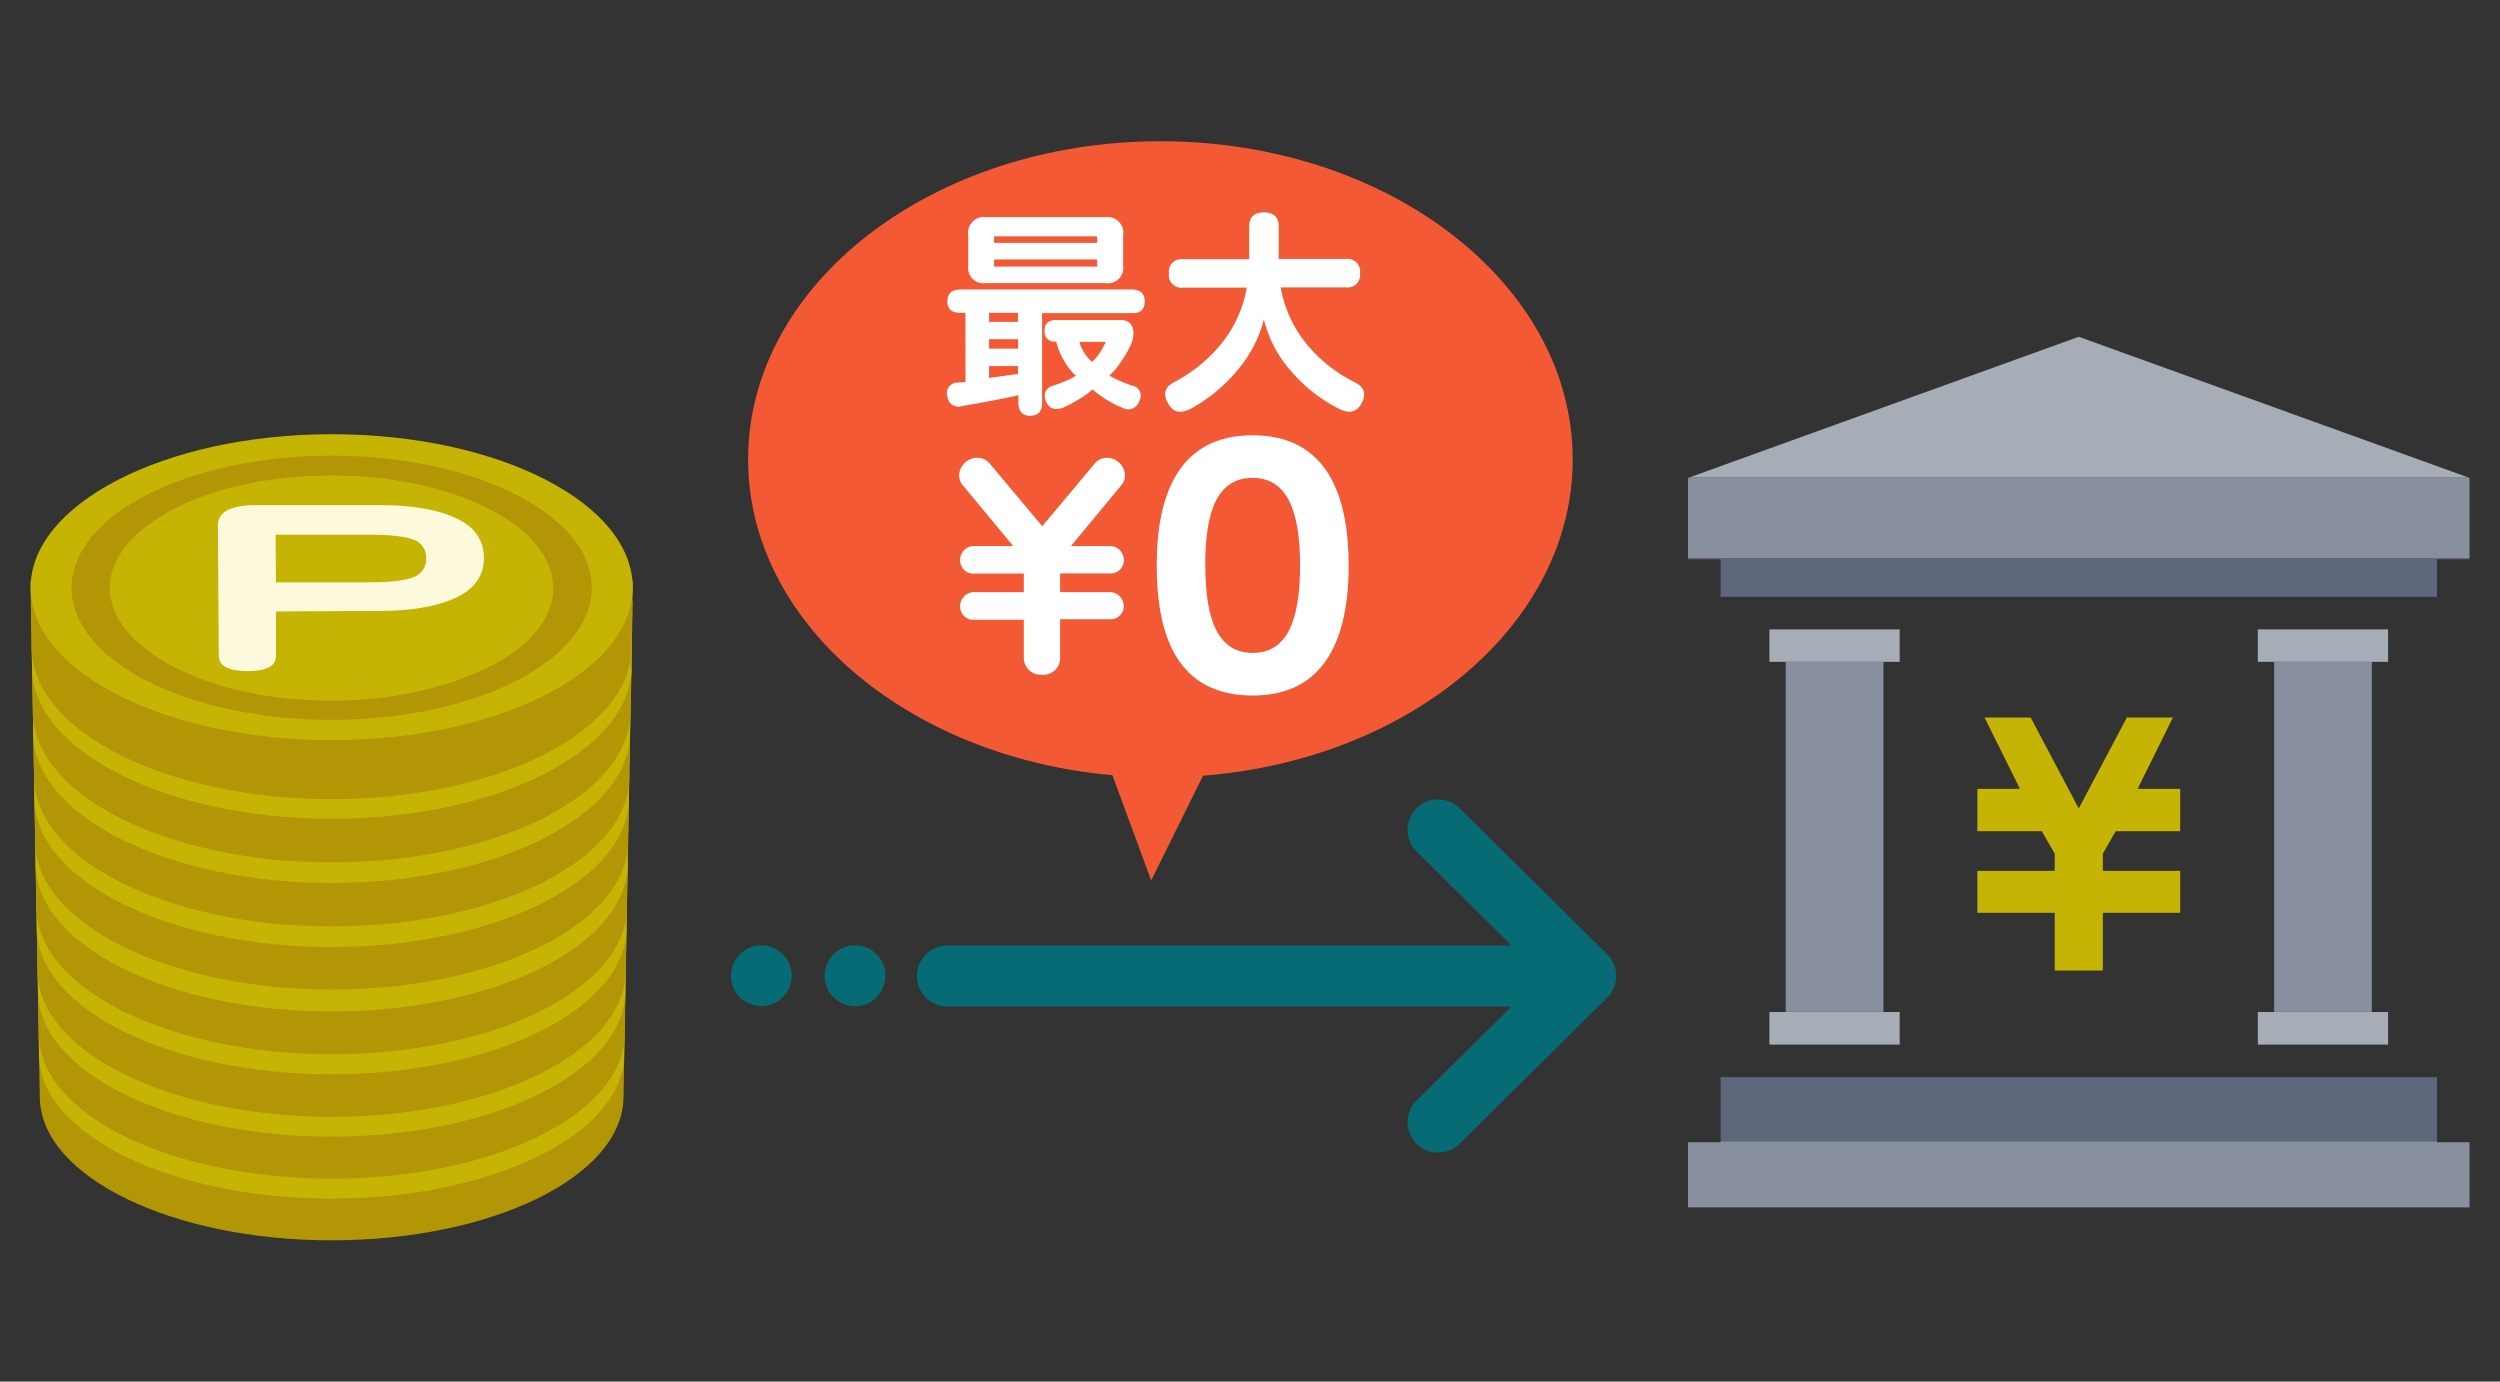 <svg id="レイヤー_1" data-name="レイヤー 1" xmlns="http://www.w3.org/2000/svg" viewBox="0 0 380 210"><rect x="0" y="0" width="380" height="210" fill="#333333" stroke="none"/><defs><style>.cls-1{fill:#f35934;}.cls-2{fill:#fff;}.cls-3{fill:#b29605;}.cls-4{fill:#c6b405;}.cls-5{fill:#fdf9dc;}.cls-6{fill:#5e687c;}.cls-7{fill:#a7adb7;}.cls-8{fill:#888f9e;}.cls-9{fill:#066b74;}</style></defs><title>img-rank-fee</title><path class="cls-1" d="M239.05,69.83c0-26.71-28.06-48.36-62.67-48.36s-62.67,21.65-62.67,48.36c0,24.8,24.2,45.23,55.37,48l5.9,16,7.88-15.92C214.43,115.43,239.05,94.85,239.05,69.83Z"/><path class="cls-2" d="M146.74,47.56H146q-2,0-2-1.76T146,44h26q2,0,2,1.84t-2,1.76h-13.6v13.6q0,2-1.8,2t-1.8-2V60.08q-4,.88-8.6,1.64A1.67,1.67,0,0,1,144,60.24a1.6,1.6,0,0,1,1.56-2.08l1.2-.12ZM168,33a2.4,2.4,0,0,1,2.72,2.72v4.68a2.33,2.33,0,0,1-2.64,2.64H149.82a2.33,2.33,0,0,1-2.64-2.64V35.76A2.4,2.4,0,0,1,149.9,33ZM154.74,47.56h-4.4v1.36h4.4Zm0,4h-4.4V53h4.4Zm0,4.08h-4.4v1.8l4.4-.6Zm12-19.72H151.1v1h15.68Zm0,3.52H151.1v1.08h15.68Zm5.52,11.4a3.81,3.81,0,0,1-.34,1.48,12.55,12.55,0,0,1-.9,1.7q-.56.9-1.12,1.66a9,9,0,0,1-1.28,1.4,10.57,10.57,0,0,0,1.48.76q.92.4,1.88.76A1.55,1.55,0,0,1,173.14,61a1.71,1.71,0,0,1-2.48,1,14.69,14.69,0,0,1-2.46-1.24,16.66,16.66,0,0,1-2.14-1.56,13.11,13.11,0,0,1-2,1.46,27.48,27.48,0,0,1-2.44,1.3q-1.92.68-2.6-.88a2,2,0,0,1-.12-1.5,1.6,1.6,0,0,1,1.12-.94q1.08-.36,2-.74a11.41,11.41,0,0,0,1.52-.78,9.17,9.17,0,0,1-1.86-2.4,10.19,10.19,0,0,1-1.14-2.8h-.12a1.45,1.45,0,0,1-1.64-1.64q0-1.64,1.72-1.64h9.8Q172.3,48.64,172.3,50.84ZM166,55a6.84,6.84,0,0,0,1.2-1.44,10.06,10.06,0,0,0,.88-1.6h-4a5.35,5.35,0,0,0,.68,1.58A6.19,6.19,0,0,0,166,55Z"/><path class="cls-2" d="M194.67,43.68a18.54,18.54,0,0,0,3.78,8.42,22.48,22.48,0,0,0,7.46,6q2.24,1.08,1,3.28-1.12,2-3.52.68a23.22,23.22,0,0,1-7.16-5.66,18.44,18.44,0,0,1-4.12-7.86A19.08,19.08,0,0,1,188,56.38a24.23,24.23,0,0,1-6.92,5.7q-2.36,1.28-3.48-.68-1.32-2.2.88-3.32a23.11,23.11,0,0,0,7.3-6,18.93,18.93,0,0,0,3.74-8.36h-9.72a1.89,1.89,0,0,1-2.12-2.16,1.89,1.89,0,0,1,2.12-2.16h10.08V34.44q0-2.16,2.24-2.16t2.24,2.16v4.92h10.24a1.89,1.89,0,0,1,2.12,2.16,1.89,1.89,0,0,1-2.12,2.16Z"/><path class="cls-2" d="M146.46,73.9a2.42,2.42,0,0,1-.68-1.64,2.8,2.8,0,0,1,2.76-2.68,2.44,2.44,0,0,1,2,1l7.88,9.4,7.88-9.4a2.4,2.4,0,0,1,2-1A2.78,2.78,0,0,1,171,72.3a2.5,2.5,0,0,1-.68,1.6L162.78,83h5.76a2.11,2.11,0,0,1,2.28,2.08,2,2,0,0,1-2.24,2.08h-7.44V90h7.4a2.15,2.15,0,0,1,2.28,2.12,2,2,0,0,1-2.24,2h-7.44V100a2.54,2.54,0,0,1-2.72,2.56,2.58,2.58,0,0,1-2.8-2.56v-5.8h-7.44a2,2,0,0,1-2.24-2A2.15,2.15,0,0,1,148.22,90h7.4V87.18h-7.44a2,2,0,0,1-2.24-2A2.11,2.11,0,0,1,148.22,83H154Z"/><path class="cls-2" d="M205,85.94c0,10.66-3.31,19.78-14.59,19.78s-14.59-8.79-14.59-19.78,3.5-19.78,14.59-19.78C201.72,66.16,205,75.33,205,85.94Zm-21.79,0c0,8.26,1.92,13.3,7.2,13.3s7.2-5,7.2-13.3c0-8-1.82-13.3-7.2-13.3S183.19,77.69,183.19,85.94Z"/><path class="cls-3" d="M94.95,157.17h-4.6c-7.18-7.29-22.33-12.33-39.93-12.33s-32.76,5-39.93,12.33H5.88l.17,9.62h0s0,.06,0,.09c.22,12,20.08,21.65,44.36,21.65s44.14-9.64,44.36-21.65c0,0,0-.06,0-.09h0Z"/><path class="cls-4" d="M95.06,150.66H90.45c-7.19-7.33-22.39-12.4-40-12.4s-32.84,5.07-40,12.4H5.76l.17,9.67h0s0,.06,0,.09c.22,12.07,20.13,21.76,44.47,21.76s44.26-9.69,44.47-21.76c0,0,0-.06,0-.09h0Z"/><path class="cls-3" d="M95.12,147.57H90.5c-7.2-7.35-22.42-12.43-40.09-12.43s-32.89,5.08-40.09,12.43H5.71l.18,9.69h0s0,.06,0,.09c.22,12.1,20.15,21.81,44.53,21.81s44.31-9.72,44.53-21.81c0,0,0-.06,0-.09h0Z"/><path class="cls-4" d="M95.24,141H90.61c-7.22-7.39-22.48-12.49-40.2-12.49s-33,5.11-40.2,12.49H5.59l.18,9.74h0s0,.06,0,.09C6,163,26,172.77,50.41,172.77S94.84,163,95.06,150.84c0,0,0-.06,0-.09h0Z"/><path class="cls-3" d="M95.3,137.9H90.66c-7.23-7.4-22.51-12.52-40.25-12.52s-33,5.12-40.25,12.52H5.53l.18,9.77h0s0,.06,0,.09c.22,12.19,20.23,22,44.7,22s44.48-9.79,44.7-22c0,0,0-.06,0-.09h0Z"/><path class="cls-4" d="M95.41,131.28H90.77c-7.25-7.44-22.57-12.59-40.35-12.59s-33.1,5.15-40.35,12.59H5.41l.18,9.82h0s0,.06,0,.09c.22,12.25,20.29,22.1,44.82,22.1s44.6-9.85,44.82-22.1c0,0,0-.06,0-.09h0Z"/><path class="cls-3" d="M95.47,128.14H90.82c-7.26-7.46-22.59-12.62-40.4-12.62S17.27,120.68,10,128.14H5.35L5.53,138h0s0,.06,0,.09c.22,12.29,20.31,22.16,44.88,22.16s44.66-9.87,44.88-22.16c0,0,0-.06,0-.09h0Z"/><path class="cls-4" d="M95.59,121.48H90.93c-7.28-7.5-22.65-12.69-40.51-12.69S17.18,114,9.9,121.48H5.23l.18,9.9h0s0,.06,0,.09c.22,12.35,20.37,22.27,45,22.27s44.77-9.92,45-22.27c0,0,0-.06,0-.09h0Z"/><path class="cls-3" d="M95.65,118.13H91C83.69,110.6,68.3,105.4,50.41,105.4s-33.28,5.2-40.57,12.73H5.17L5.35,128h0s0,.06,0,.09c.22,12.38,20.4,22.33,45.06,22.33s44.83-9.95,45.06-22.33c0,0,0-.06,0-.09h0Z"/><path class="cls-4" d="M95.77,111.4H91.09c-7.31-7.56-22.74-12.79-40.68-12.79S17,103.84,9.74,111.4H5.05l.18,10h0s0,.06,0,.09c.23,12.45,20.45,22.45,45.18,22.45s45-10,45.18-22.45c0,0,0-.06,0-.09h0Z"/><path class="cls-3" d="M95.83,108.22H91.14c-7.32-7.58-22.77-12.83-40.73-12.83S17,100.63,9.69,108.22H5l.18,10h0s0,.06,0,.09c.23,12.48,20.48,22.51,45.24,22.51s45-10,45.24-22.51c0,0,0-.06,0-.09h0Z"/><path class="cls-4" d="M96,101.44h-4.7c-7.34-7.62-22.83-12.9-40.84-12.9s-33.5,5.27-40.84,12.9H4.87l.18,10.05h0s0,.06,0,.09c.23,12.55,20.53,22.63,45.36,22.63s45.13-10.08,45.36-22.63c0,0,0-.06,0-.09h0Z"/><path class="cls-3" d="M96,98.23H91.3C84,90.59,68.44,85.3,50.41,85.3S16.87,90.59,9.52,98.23H4.81L5,108.31H5s0,.06,0,.09c.23,12.58,20.56,22.69,45.42,22.69S95.6,121,95.83,108.41c0,0,0-.06,0-.09h0Z"/><path class="cls-4" d="M96.14,91.4H91.41c-7.37-7.69-22.93-13-41-13s-33.64,5.31-41,13H4.69l.18,10.14h0s0,.06,0,.1c.23,12.65,20.62,22.81,45.54,22.81S95.72,114.28,96,101.63c0,0,0-.06,0-.1h0Z"/><path class="cls-3" d="M96.19,88.35H91.46c-7.37-7.7-23-13-41.05-13s-33.68,5.33-41.05,13H4.63l.18,10.16h0s0,.06,0,.1c.23,12.68,20.64,22.86,45.59,22.86S95.78,111.29,96,98.61c0,0,0-.06,0-.1h0Z"/><path class="cls-4" d="M96.17,89.5c-.23,12.77-20.72,23-45.76,23S4.89,102.27,4.66,89.5,24.91,66,50.41,66,96.4,76.6,96.17,89.5Z"/><path class="cls-3" d="M87,89.5H84.09c-.06,4.72-3.87,9-10,12s-14.45,5-23.7,5-17.6-1.89-23.7-5-9.91-7.32-10-12,3.66-9,9.75-12.15S41,72.28,50.41,72.28s17.82,1.94,23.93,5.07,9.81,7.42,9.75,12.15h5.86c.17-11.14-17.52-20.24-39.53-20.24S10.71,78.36,10.88,89.5s17.87,19.92,39.53,19.92,39.36-8.88,39.53-19.92Z"/><path class="cls-5" d="M41.94,92.94l0,6.74Q42,102,37.62,102t-4.37-2.36l-.13-19.74q0-3.12,5.79-3.12H57.68q7.45,0,11.68,2t4.19,6.08q0,4-4.28,6t-11.64,2Zm0-4.43H56q5,0,6.9-.8a2.85,2.85,0,0,0,1.87-2.81,2.81,2.81,0,0,0-1.84-2.84q-1.86-.78-6.91-.78H41.9Z"/><polygon class="cls-4" points="300.56 132.37 300.56 132.39 300.56 137.89 300.56 138.75 312.32 138.75 312.32 147.52 319.63 147.52 319.63 138.75 331.39 138.75 331.39 137.89 331.39 132.39 331.39 132.37 319.63 132.37 319.63 129.76 321.59 126.34 331.39 126.34 331.39 125.07 331.39 121.19 331.39 119.91 324.91 119.91 330.29 109.06 329.47 109.06 324.1 109.06 323.28 109.06 315.97 122.89 308.66 109.06 307.84 109.06 302.47 109.06 301.65 109.06 307.04 119.91 300.56 119.91 300.56 121.19 300.56 125.07 300.56 126.34 310.36 126.34 312.32 129.77 312.32 132.37 300.56 132.37"/><polygon class="cls-6" points="256.58 84.86 256.58 85.01 261.53 85.01 261.53 90.72 370.42 90.72 370.42 85.01 375.37 85.01 375.37 84.86 256.58 84.86"/><rect class="cls-7" x="343.19" y="95.67" width="19.8" height="4.93"/><polygon class="cls-7" points="345.67 153.73 345.67 153.83 343.19 153.83 343.19 158.78 362.99 158.78 362.99 153.83 360.52 153.83 360.52 153.73 345.67 153.73"/><polygon class="cls-8" points="360.52 100.62 362.99 100.62 362.99 100.61 343.19 100.61 343.19 100.62 345.67 100.62 345.67 153.73 360.52 153.73 360.52 100.62"/><rect class="cls-7" x="268.95" y="95.67" width="19.8" height="4.93"/><polygon class="cls-7" points="271.43 153.73 271.43 153.83 268.95 153.83 268.95 158.78 288.75 158.78 288.75 153.83 286.28 153.83 286.28 153.73 271.43 153.73"/><polygon class="cls-8" points="286.28 100.62 288.75 100.62 288.75 100.61 268.95 100.61 268.95 100.62 271.43 100.62 271.43 153.73 286.28 153.73 286.28 100.62"/><rect class="cls-6" x="261.53" y="163.73" width="108.89" height="9.76"/><polygon class="cls-8" points="370.42 173.48 261.53 173.48 261.53 173.62 256.58 173.62 256.58 183.52 375.37 183.52 375.37 173.62 370.42 173.62 370.42 173.48"/><polygon class="cls-7" points="315.97 51.19 256.67 72.61 375.28 72.61 315.97 51.19"/><polygon class="cls-8" points="256.67 72.61 256.58 72.64 256.58 84.86 375.37 84.86 375.37 72.64 375.28 72.61 256.67 72.61"/><path class="cls-9" d="M244.3,145.06,222,123a4.64,4.64,0,1,0-6.52,6.59l14.28,14.13H144.23a4.64,4.64,0,1,0,0,9.27h85.53l-14.28,14.12a4.64,4.64,0,1,0,6.52,6.59l22.3-22.06a4.64,4.64,0,0,0,0-6.59Z"/><circle class="cls-9" cx="129.97" cy="148.31" r="4.62"/><circle class="cls-9" cx="115.72" cy="148.31" r="4.62"/></svg>